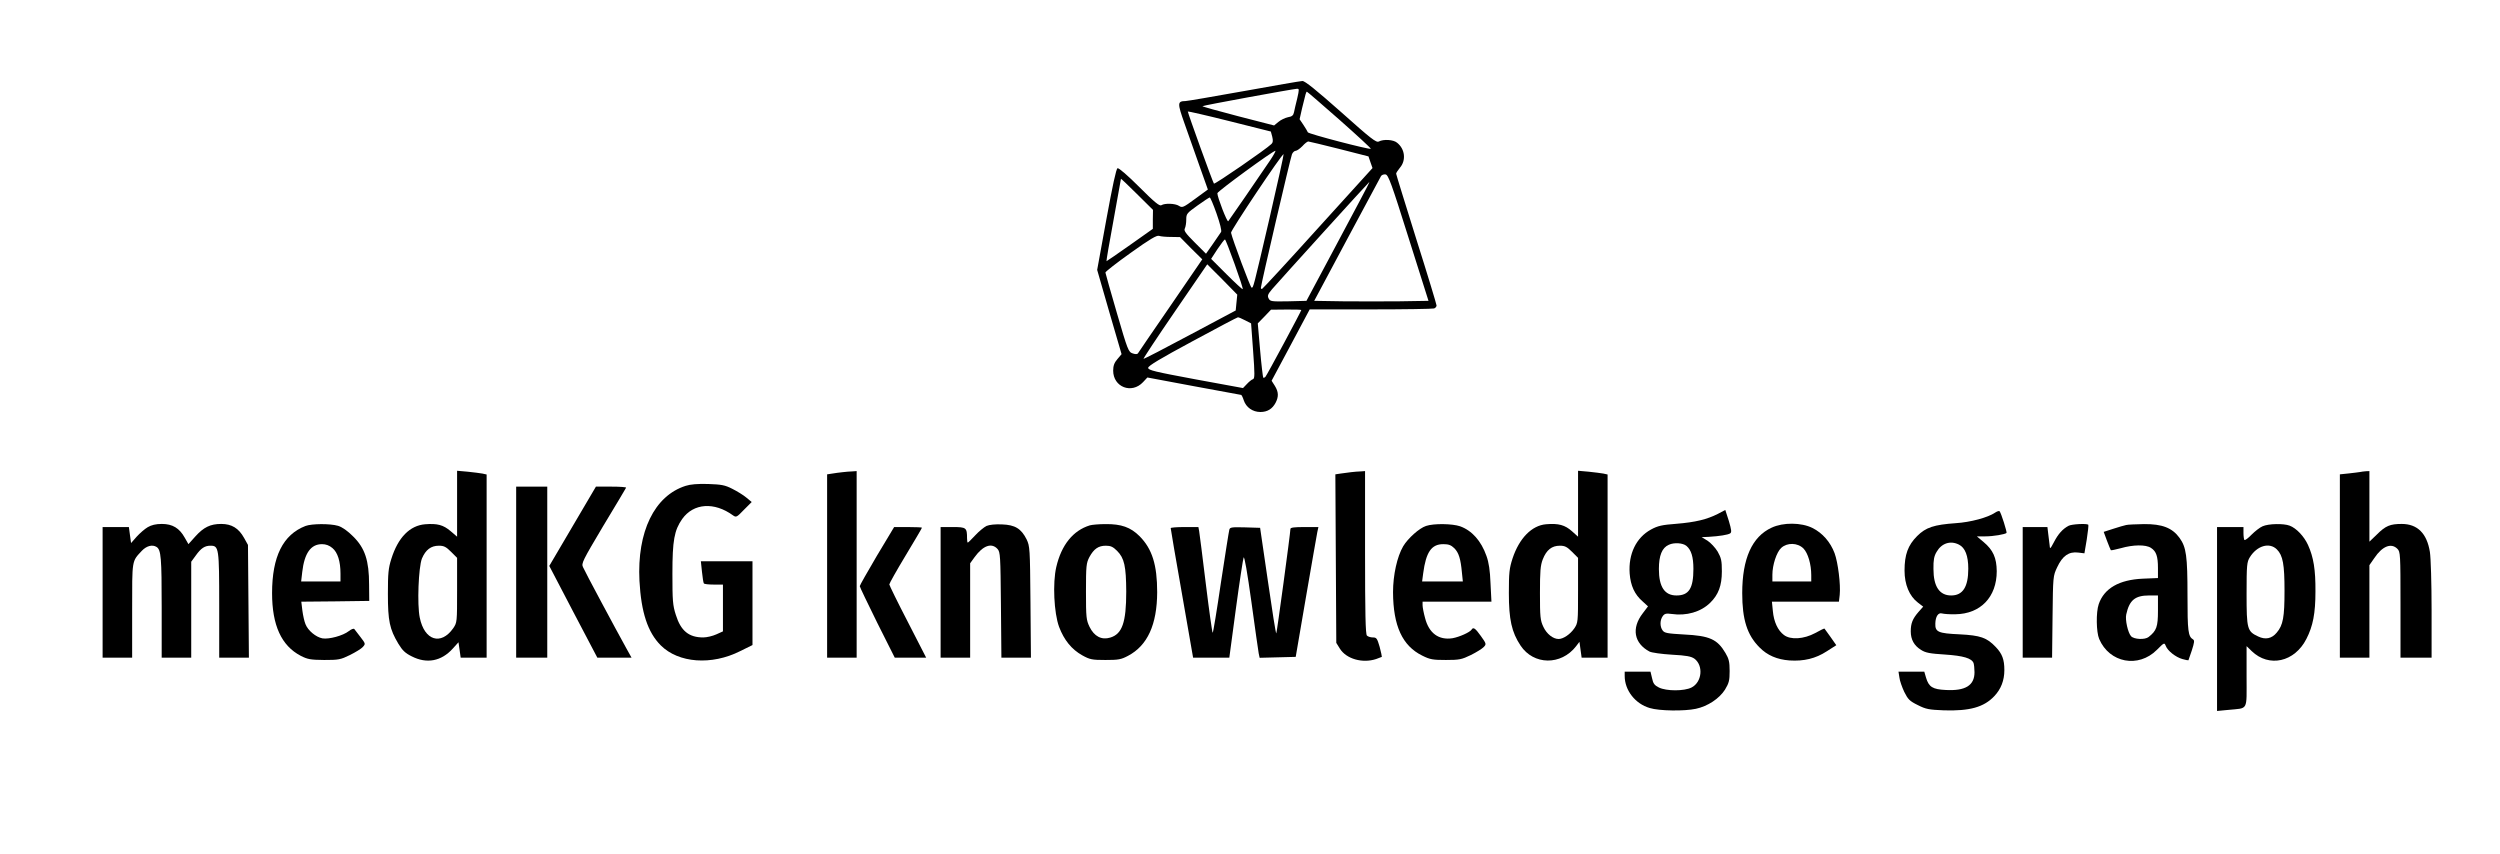 <?xml version="1.0" standalone="no"?>
<!DOCTYPE svg PUBLIC "-//W3C//DTD SVG 20010904//EN"
 "http://www.w3.org/TR/2001/REC-SVG-20010904/DTD/svg10.dtd">
<svg version="1.0" xmlns="http://www.w3.org/2000/svg"
 width="1608pt" height="549pt" viewBox="0 0 1608 549"
 preserveAspectRatio="xMidYMid meet">

<g transform="translate(0,549) scale(0.1,-0.1)"
fill="#000000" stroke="none">
<path d="M8000 4904 c-195 -35 -364 -64 -375 -64 -52 -1 -53 -12 -7 -142 24
-68 68 -191 97 -275 l54 -152 -82 -60 c-76 -56 -83 -59 -104 -45 -25 16 -91
18 -113 4 -12 -7 -43 18 -142 117 -75 75 -132 124 -140 121 -9 -4 -32 -112
-72 -330 l-59 -324 78 -271 79 -271 -27 -32 c-20 -23 -27 -43 -27 -74 0 -106
119 -152 192 -74 l28 30 299 -56 c165 -31 302 -56 304 -56 3 0 11 -16 17 -35
15 -45 57 -75 107 -75 45 0 77 20 98 60 20 39 19 69 -5 108 l-21 33 123 230
122 229 392 0 c216 0 399 3 408 6 9 3 16 12 16 19 0 7 -58 199 -130 426 -71
227 -130 417 -130 422 0 5 11 22 25 39 40 47 32 120 -19 160 -23 20 -87 24
-117 8 -17 -9 -49 16 -244 190 -158 140 -232 200 -248 199 -12 0 -182 -30
-377 -65z m344 -46 c-9 -35 -18 -75 -21 -90 -4 -20 -13 -28 -39 -32 -18 -4
-46 -17 -61 -30 l-28 -23 -233 60 c-127 33 -230 62 -228 64 4 5 577 110 608
112 15 1 15 -4 2 -61z m272 -139 c113 -100 203 -183 201 -186 -8 -7 -402 96
-405 106 -2 6 -15 27 -28 47 l-25 37 16 71 c23 96 26 106 31 106 3 0 97 -82
210 -181z m-433 -108 c6 -25 5 -38 -5 -47 -33 -33 -364 -261 -370 -255 -6 5
-168 453 -168 464 0 2 120 -25 267 -62 l267 -67 9 -33z m431 -79 l188 -48 13
-38 13 -37 -351 -387 c-192 -213 -354 -388 -359 -390 -4 -2 -8 1 -8 7 0 19
190 835 200 859 5 12 16 22 24 22 8 0 27 14 43 30 15 17 32 30 38 30 5 0 95
-22 199 -48z m-445 -74 c-77 -114 -262 -383 -269 -391 -7 -8 -70 155 -70 180
0 12 356 272 373 273 4 0 -11 -28 -34 -62z m-4 -374 c-106 -455 -103 -444
-115 -444 -7 0 -123 310 -132 353 -3 14 330 512 338 505 2 -3 -39 -188 -91
-414z m895 -124 l128 -405 -184 -3 c-101 -1 -267 -1 -367 0 l-184 3 211 395
c116 217 215 401 219 408 5 7 18 12 29 10 18 -3 38 -58 148 -408z m-1645 119
l0 -61 -147 -104 c-81 -57 -149 -104 -151 -104 -2 0 18 118 45 263 26 144 48
264 48 267 0 2 46 -41 103 -98 l103 -102 -1 -61z m1331 119 c-36 -68 -128
-240 -204 -383 l-139 -260 -116 -3 c-108 -2 -117 -1 -127 18 -9 17 -6 27 22
60 48 56 622 689 626 690 2 0 -26 -55 -62 -122z m-921 -82 c22 -63 34 -110 29
-118 -5 -7 -28 -42 -52 -76 l-45 -64 -73 73 c-59 59 -71 76 -63 90 5 10 9 35
9 57 0 37 4 41 72 90 40 29 76 52 79 52 4 0 24 -47 44 -104z m-293 -150 l58
-1 71 -72 72 -71 -204 -298 c-112 -163 -207 -301 -210 -307 -4 -6 -17 -6 -34
0 -27 9 -32 22 -101 259 -40 137 -73 254 -74 261 0 6 73 63 163 127 123 88
167 114 182 109 11 -4 46 -7 77 -7z m409 -174 c31 -86 55 -159 52 -162 -2 -2
-49 41 -103 95 l-100 100 41 63 c23 34 44 62 48 62 3 0 31 -71 62 -158z m12
-248 l-5 -51 -295 -157 c-162 -87 -296 -156 -298 -154 -2 2 89 140 203 306
l207 302 97 -97 96 -98 -5 -51z m417 -48 c0 -7 -222 -421 -231 -430 -5 -5 -11
-7 -14 -5 -2 3 -12 83 -20 177 l-15 172 43 44 42 44 98 1 c53 1 97 -1 97 -3z
m-362 -66 l39 -20 13 -177 c11 -151 11 -178 -1 -182 -8 -2 -25 -16 -39 -31
l-25 -26 -305 56 c-263 49 -305 59 -305 74 0 13 77 59 285 171 157 85 288 154
292 154 4 1 25 -8 46 -19z"/>
<path d="M2940 2250 l0 -212 -42 36 c-47 40 -85 50 -163 44 -99 -8 -175 -85
-218 -223 -19 -60 -22 -93 -22 -225 0 -174 11 -226 67 -320 26 -43 44 -61 87
-82 96 -49 190 -31 263 50 l37 41 7 -49 7 -50 83 0 84 0 0 589 0 589 -27 6
c-16 3 -58 8 -95 12 l-68 6 0 -212z m-39 -309 l39 -39 0 -208 c0 -206 0 -208
-25 -245 -79 -112 -185 -79 -215 68 -18 84 -8 326 14 381 24 56 58 82 109 82
32 0 46 -7 78 -39z"/>
<path d="M5420 2453 c-19 -2 -50 -6 -67 -9 l-33 -5 0 -589 0 -590 95 0 95 0 0
600 0 600 -27 -2 c-16 0 -44 -3 -63 -5z"/>
<path d="M8690 2453 c-19 -2 -50 -6 -68 -9 l-33 -5 3 -542 3 -542 23 -37 c41
-66 145 -96 233 -67 19 7 35 13 37 14 1 1 -5 30 -14 64 -16 55 -20 61 -44 61
-14 0 -31 5 -38 12 -9 9 -12 142 -12 535 l0 523 -27 -2 c-16 0 -44 -3 -63 -5z"/>
<path d="M10150 2250 l0 -212 -39 35 c-45 40 -86 52 -167 45 -92 -8 -172 -90
-215 -219 -21 -65 -24 -92 -24 -224 0 -170 18 -251 75 -337 84 -127 261 -129
357 -5 l22 29 7 -51 7 -51 83 0 84 0 0 589 0 589 -27 6 c-16 3 -58 8 -95 12
l-68 6 0 -212z m-39 -309 l39 -39 0 -209 c0 -206 0 -209 -25 -246 -26 -37 -70
-67 -100 -67 -36 0 -77 33 -98 78 -20 42 -22 64 -22 217 0 141 3 178 18 217
24 61 58 88 110 88 32 0 46 -7 78 -39z"/>
<path d="M15180 2454 c-8 -1 -41 -6 -72 -9 l-58 -6 0 -590 0 -589 95 0 95 0 0
297 0 298 32 46 c51 76 108 99 148 59 19 -19 20 -33 20 -360 l0 -340 100 0
100 0 0 308 c0 169 -5 336 -11 372 -19 119 -80 180 -181 180 -75 0 -104 -12
-160 -68 l-48 -46 0 227 0 227 -22 -1 c-13 -1 -30 -3 -38 -5z"/>
<path d="M4410 2365 c-201 -64 -313 -295 -297 -611 11 -202 53 -331 137 -415
114 -114 327 -130 511 -37 l79 39 0 270 0 269 -166 0 -166 0 7 -67 c4 -38 9
-71 12 -75 2 -5 31 -8 64 -8 l59 0 0 -150 0 -151 -42 -19 c-24 -11 -62 -20
-85 -20 -92 0 -144 42 -176 145 -20 62 -22 92 -22 265 0 215 12 279 63 352 73
102 206 111 327 23 20 -14 24 -12 70 36 l50 50 -35 29 c-19 16 -60 41 -90 56
-47 24 -69 28 -155 31 -67 2 -115 -2 -145 -12z"/>
<path d="M3320 1810 l0 -550 100 0 100 0 0 550 0 550 -100 0 -100 0 0 -550z"/>
<path d="M3683 2105 l-150 -255 154 -295 155 -295 110 0 110 0 -35 63 c-67
121 -266 492 -277 519 -12 24 -3 41 130 265 79 131 145 241 147 246 2 4 -40 7
-95 7 l-99 0 -150 -255z"/>
<path d="M11050 2185 c-71 -36 -145 -54 -267 -64 -93 -7 -120 -13 -164 -37
-95 -52 -146 -157 -137 -283 6 -78 32 -135 83 -179 l35 -32 -34 -45 c-74 -96
-56 -193 44 -246 14 -7 78 -16 144 -20 94 -5 124 -11 145 -26 59 -45 48 -151
-19 -185 -47 -24 -162 -24 -210 0 -28 14 -37 25 -44 60 l-10 42 -83 0 -83 0 0
-28 c0 -92 68 -179 161 -206 61 -19 223 -21 297 -5 76 16 151 66 187 123 26
43 30 59 30 120 0 59 -5 79 -27 116 -52 88 -101 111 -267 119 -105 6 -125 9
-137 26 -18 24 -18 65 0 91 12 17 22 20 58 15 95 -14 188 13 248 72 53 52 75
110 75 202 0 69 -4 86 -27 127 -15 25 -45 57 -65 70 l-38 23 45 2 c69 4 124
13 138 22 11 7 9 22 -8 80 -12 39 -23 71 -23 71 -1 -1 -22 -12 -47 -25z m-203
-206 c31 -26 45 -71 45 -148 0 -126 -29 -171 -109 -171 -76 0 -113 55 -113
170 0 87 20 137 64 156 34 16 90 12 113 -7z"/>
<path d="M12833 2193 c-47 -32 -159 -62 -253 -68 -141 -10 -193 -27 -249 -83
-59 -59 -81 -119 -81 -222 0 -90 31 -164 86 -206 l34 -26 -31 -35 c-37 -43
-49 -72 -49 -124 0 -53 22 -92 66 -119 29 -19 58 -24 153 -30 120 -8 173 -24
185 -55 3 -9 6 -36 6 -59 0 -85 -59 -121 -185 -114 -84 4 -109 19 -127 80
l-11 38 -83 0 -83 0 6 -38 c2 -20 17 -62 31 -92 24 -48 34 -59 87 -85 53 -27
72 -30 169 -34 164 -5 256 20 323 91 43 45 65 101 65 168 0 68 -14 105 -55
148 -58 61 -98 75 -234 82 -136 6 -157 15 -155 69 1 46 19 73 44 65 11 -3 50
-6 85 -5 162 2 266 111 266 277 -1 86 -23 136 -85 188 l-43 36 55 0 c51 0 126
13 136 22 4 5 -35 130 -45 140 -3 3 -16 -1 -28 -9z m-233 -206 c40 -20 60 -72
60 -155 0 -117 -35 -172 -110 -172 -75 0 -114 57 -114 170 -1 58 4 83 20 110
32 56 89 75 144 47z"/>
<path d="M950 2099 c-19 -11 -51 -39 -71 -61 l-36 -41 -7 51 -7 52 -84 0 -85
0 0 -420 0 -420 95 0 95 0 0 303 c0 332 -3 314 63 385 30 31 67 41 94 24 29
-18 33 -70 33 -388 l0 -324 95 0 95 0 0 308 0 309 30 41 c33 46 57 62 94 62
54 0 56 -14 56 -382 l0 -338 95 0 96 0 -3 363 -3 362 -25 45 c-35 63 -80 90
-147 90 -70 0 -113 -21 -167 -81 l-44 -49 -24 42 c-34 61 -78 88 -147 88 -39
0 -67 -7 -91 -21z"/>
<path d="M1965 2107 c-145 -56 -215 -197 -215 -432 0 -207 60 -338 184 -403
45 -23 63 -26 151 -27 93 0 105 2 166 32 36 18 74 41 83 52 18 20 17 21 -15
63 -18 24 -36 47 -40 52 -4 5 -20 -1 -35 -13 -38 -30 -128 -54 -170 -47 -42 8
-93 50 -109 91 -7 16 -16 56 -20 87 l-7 58 218 2 219 3 -1 105 c0 155 -27 235
-102 309 -37 37 -71 61 -98 69 -52 15 -169 14 -209 -1z m173 -142 c34 -28 52
-86 52 -164 l0 -51 -126 0 -127 0 7 61 c14 121 55 179 127 179 25 0 47 -8 67
-25z"/>
<path d="M6345 2107 c-16 -8 -49 -35 -73 -61 -23 -25 -45 -46 -47 -46 -3 0 -5
12 -5 28 0 68 -5 72 -91 72 l-79 0 0 -420 0 -420 95 0 95 0 0 303 0 304 29 40
c54 74 109 94 147 52 18 -20 19 -43 22 -360 l3 -339 95 0 95 0 -3 358 c-3 347
-4 358 -25 403 -35 69 -74 93 -158 96 -44 2 -81 -2 -100 -10z"/>
<path d="M7010 2111 c-108 -33 -183 -126 -216 -268 -24 -103 -15 -295 18 -385
32 -85 81 -145 149 -183 49 -27 62 -30 149 -30 84 0 101 3 146 27 125 66 186
201 187 408 0 177 -32 279 -113 361 -58 58 -118 79 -219 78 -42 0 -87 -4 -101
-8z m175 -164 c47 -47 58 -99 59 -262 0 -199 -26 -273 -103 -296 -56 -17 -103
8 -133 69 -21 44 -23 60 -23 227 0 167 2 183 22 222 29 53 58 73 106 73 31 0
46 -7 72 -33z"/>
<path d="M9172 2107 c-43 -14 -116 -79 -147 -131 -39 -67 -65 -185 -65 -295 1
-217 60 -345 188 -408 50 -25 68 -28 152 -28 87 0 101 3 161 32 36 18 73 41
83 52 17 18 16 21 -19 70 -37 52 -49 59 -60 41 -11 -17 -78 -47 -122 -55 -89
-14 -152 32 -177 130 -9 32 -16 70 -16 82 l0 23 221 0 222 0 -6 118 c-3 82
-11 135 -26 176 -34 97 -94 164 -170 191 -50 17 -169 19 -219 2z m182 -143
c29 -29 41 -69 49 -156 l6 -58 -131 0 -131 0 7 53 c18 136 53 187 129 187 35
0 50 -6 71 -26z"/>
<path d="M11395 2096 c-126 -58 -189 -199 -189 -421 0 -169 31 -269 111 -349
50 -51 113 -78 193 -84 92 -6 168 12 240 59 l61 39 -37 53 c-21 28 -38 53 -39
54 -1 2 -28 -11 -60 -29 -73 -39 -158 -45 -201 -12 -39 29 -65 85 -71 154 l-6
60 216 0 215 0 5 43 c7 66 -11 210 -33 269 -27 72 -78 130 -142 162 -72 36
-189 37 -263 2z m205 -134 c29 -30 50 -101 50 -172 l0 -40 -125 0 -125 0 0 43
c0 63 27 146 57 173 38 35 105 34 143 -4z"/>
<path d="M13305 2108 c-38 -20 -67 -53 -93 -103 -26 -49 -27 -49 -29 -20 -2
17 -6 49 -9 73 l-5 42 -80 0 -79 0 0 -420 0 -420 95 0 94 0 3 263 c3 260 3
262 30 319 34 73 75 101 134 94 l41 -5 15 89 c8 50 12 92 10 95 -10 9 -107 4
-127 -7z"/>
<path d="M13675 2113 c-11 -2 -48 -13 -82 -24 l-62 -20 21 -57 c12 -31 23 -59
25 -61 1 -2 30 4 64 13 80 23 161 24 194 2 34 -22 45 -54 45 -130 l0 -64 -97
-4 c-153 -7 -249 -62 -284 -164 -18 -52 -16 -180 3 -224 66 -154 252 -189 371
-70 47 47 48 48 57 26 12 -32 64 -73 107 -85 20 -6 38 -9 39 -8 0 1 10 30 22
64 16 50 18 64 8 70 -32 19 -36 53 -36 282 0 256 -8 311 -51 371 -47 65 -112
90 -229 89 -52 -1 -104 -3 -115 -6z m205 -552 c0 -102 -9 -128 -60 -168 -23
-19 -94 -16 -113 5 -20 22 -39 105 -31 140 20 91 56 122 147 122 l57 0 0 -99z"/>
<path d="M14553 2105 c-17 -7 -49 -32 -71 -54 -21 -22 -42 -38 -46 -34 -3 3
-6 24 -6 45 l0 38 -85 0 -85 0 0 -591 0 -592 73 7 c130 13 117 -11 117 214 l0
196 33 -32 c111 -107 276 -71 352 79 42 82 58 164 58 304 1 140 -12 221 -48
300 -25 55 -75 108 -118 124 -39 15 -136 13 -174 -4z m92 -149 c39 -39 49 -97
49 -266 0 -169 -9 -221 -50 -269 -32 -39 -73 -47 -119 -25 -71 33 -75 47 -75
274 0 187 2 205 21 236 46 74 126 98 174 50z"/>
<path d="M5640 1915 c-60 -102 -110 -190 -110 -195 0 -6 51 -111 112 -235
l113 -225 101 0 101 0 -118 230 c-66 127 -119 236 -119 241 0 6 47 90 105 186
58 96 105 176 105 179 0 2 -40 4 -90 4 l-89 0 -111 -185z"/>
<path d="M7530 2093 c0 -5 32 -194 72 -420 l72 -413 116 0 117 0 42 313 c23
171 46 321 50 331 5 12 24 -98 50 -285 23 -167 44 -317 47 -332 l6 -28 116 3
116 3 66 385 c37 212 69 400 73 418 l7 32 -90 0 c-65 0 -90 -3 -90 -12 -1 -32
-87 -668 -91 -672 -3 -3 -27 149 -54 337 l-50 342 -97 3 c-85 2 -97 1 -101
-15 -3 -10 -27 -163 -54 -340 -26 -178 -50 -323 -53 -323 -3 0 -23 141 -44
313 -21 171 -40 324 -43 340 l-5 27 -89 0 c-49 0 -89 -3 -89 -7z"/>
</g>
</svg>

